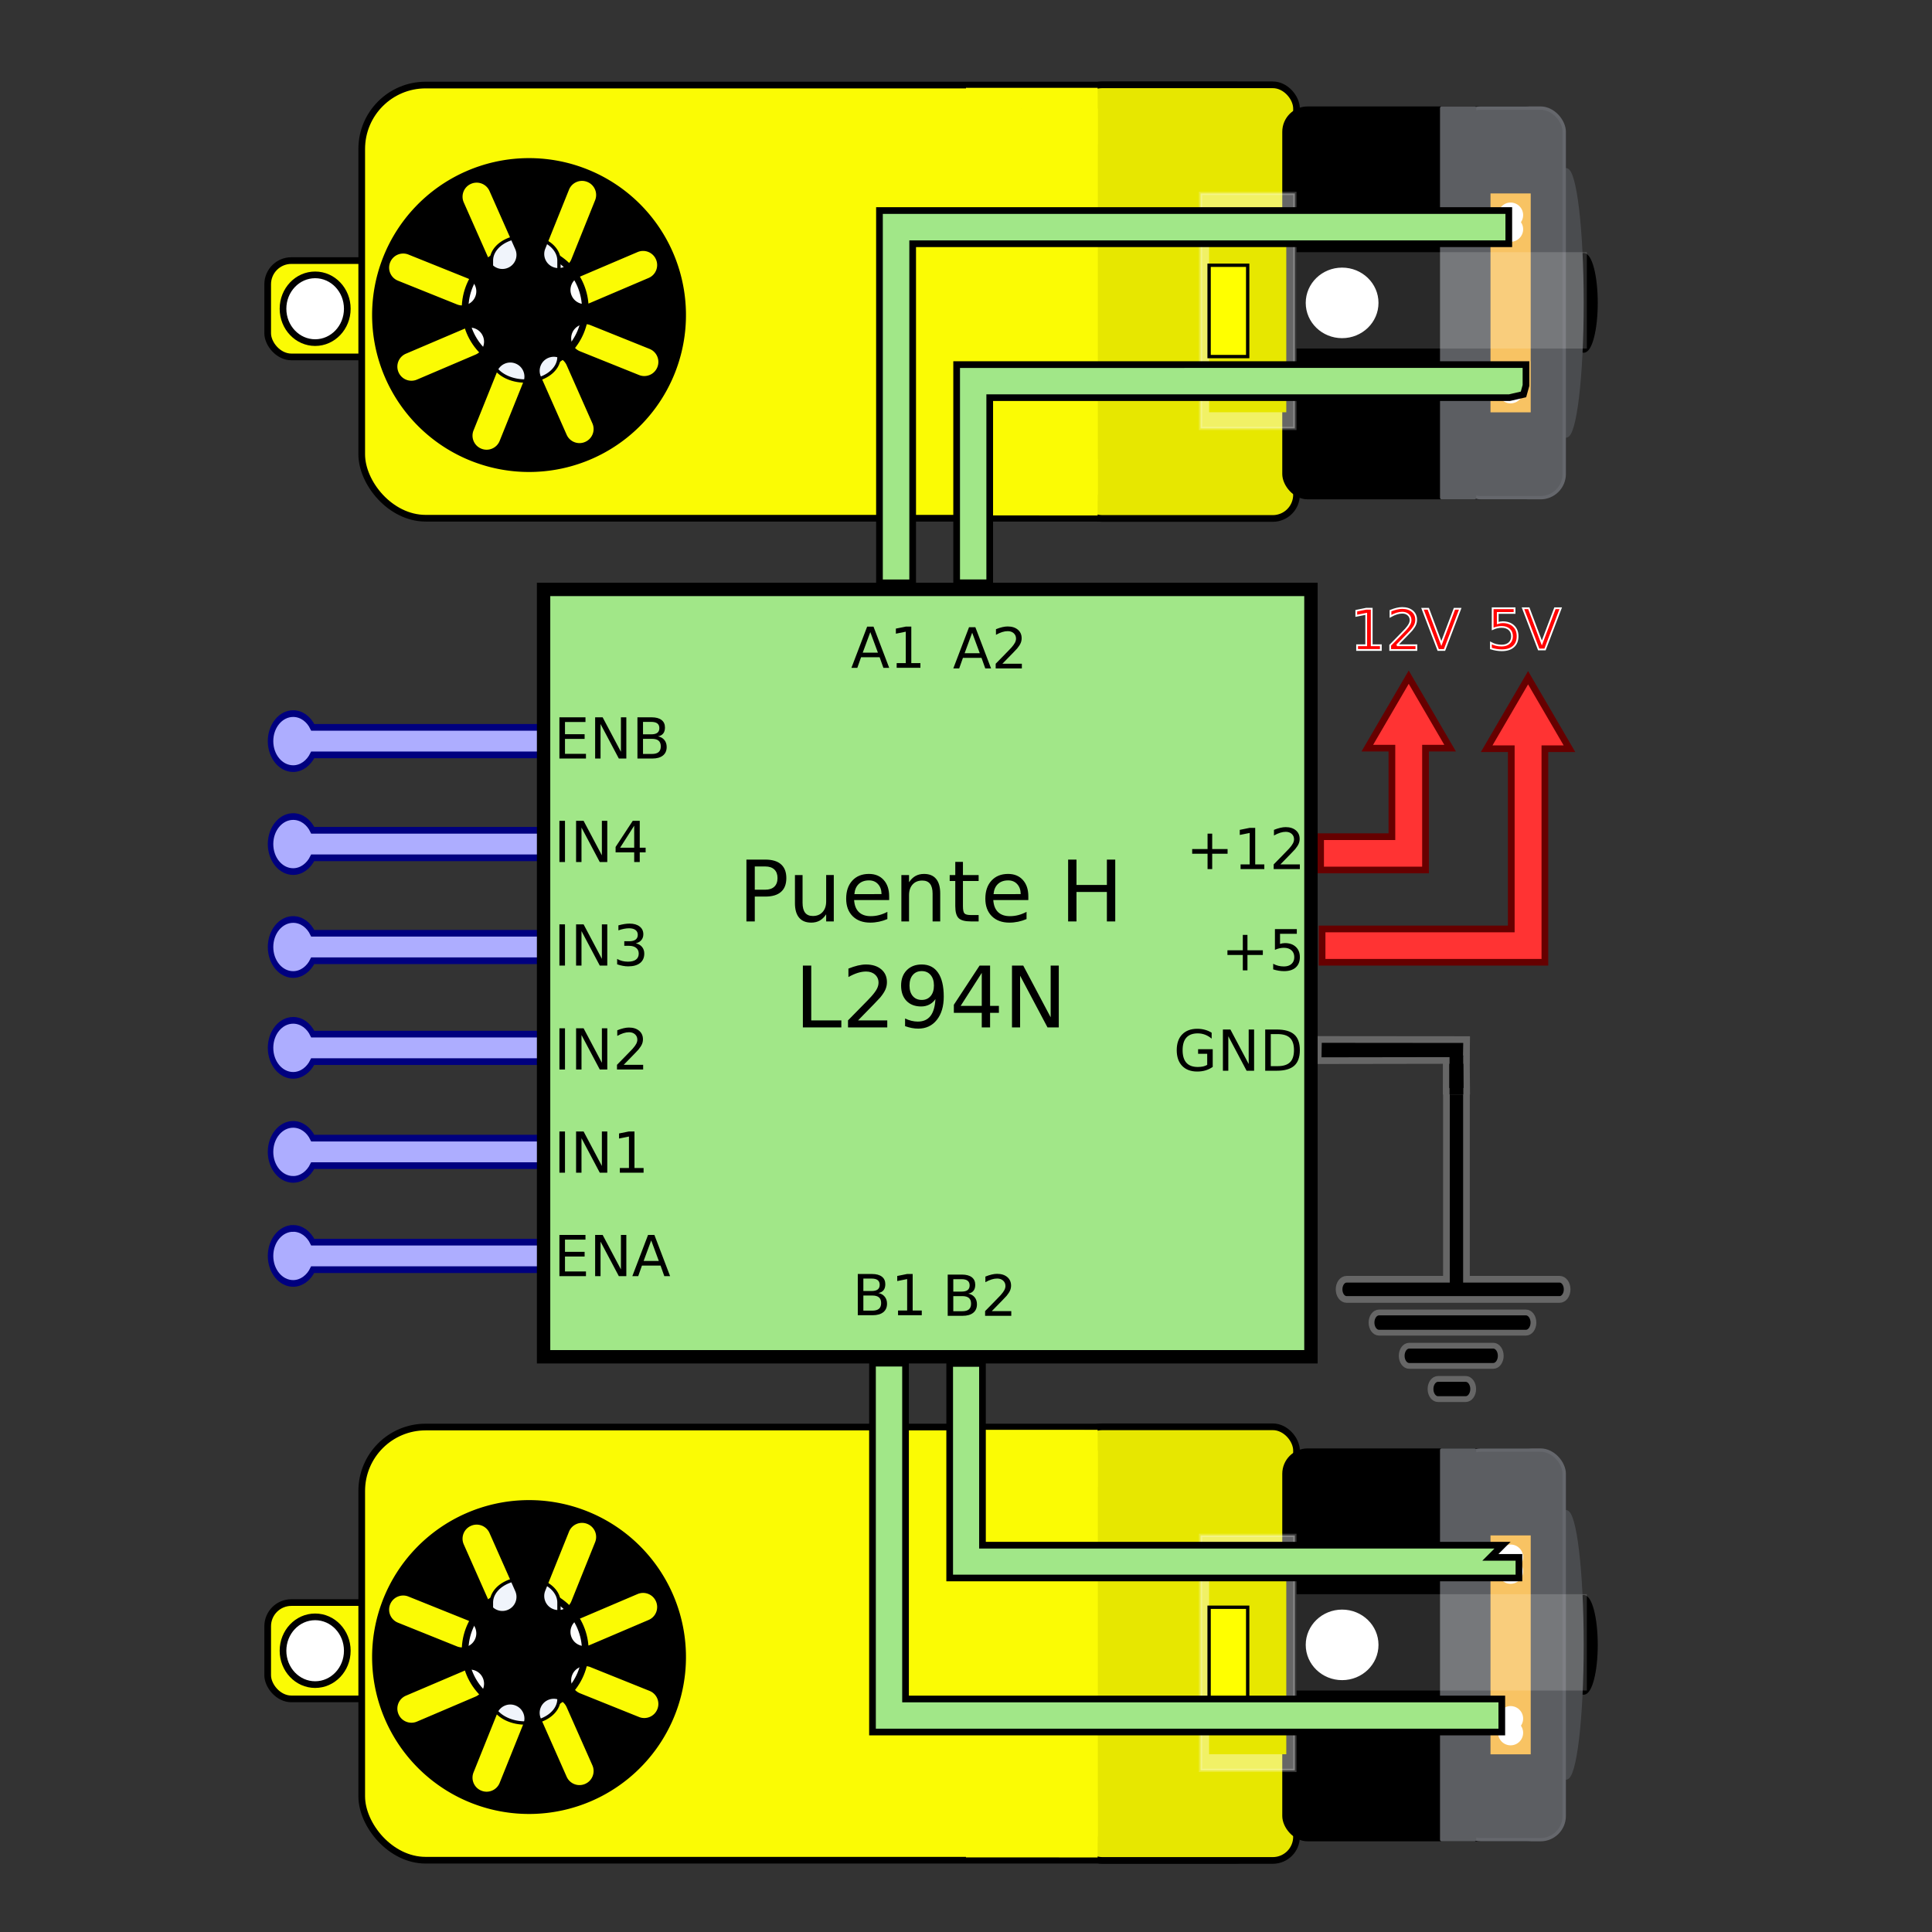 <?xml version="1.0" encoding="UTF-8" standalone="no"?>
<!-- Created with Inkscape (http://www.inkscape.org/) -->

<svg
   width="166.93mm"
   height="166.93mm"
   viewBox="0 0 166.93 166.93"
   version="1.1"
   id="svg1"
   inkscape:version="1.2.2 (732a01da63, 2022-12-09)"
   sodipodi:docname="rect3.svg"
   inkscape:export-filename="../Desktop/MotorDCY.png"
   inkscape:export-xdpi="30.43186"
   inkscape:export-ydpi="30.43186"
   xml:space="preserve"
   xmlns:inkscape="http://www.inkscape.org/namespaces/inkscape"
   xmlns:sodipodi="http://sodipodi.sourceforge.net/DTD/sodipodi-0.dtd"
   xmlns="http://www.w3.org/2000/svg"
   xmlns:svg="http://www.w3.org/2000/svg"><rect x="0" y="0" width="166.93" height="166.93" fill="#333333" stroke="none"/><sodipodi:namedview
     id="namedview1"
     pagecolor="#505050"
     bordercolor="#ffffff"
     borderopacity="1"
     inkscape:showpageshadow="0"
     inkscape:pageopacity="0"
     inkscape:pagecheckerboard="1"
     inkscape:deskcolor="#505050"
     inkscape:document-units="mm"
     showguides="false"
     inkscape:zoom="0.57103675"
     inkscape:cx="274.06292"
     inkscape:cy="373.00577"
     inkscape:window-width="1920"
     inkscape:window-height="1017"
     inkscape:window-x="-8"
     inkscape:window-y="-8"
     inkscape:window-maximized="1"
     inkscape:current-layer="layer2"
     inkscape:export-bgcolor="#ffffff00"
     showgrid="false"><sodipodi:guide
       position="80.446,188.472"
       orientation="1,0"
       id="guide11"
       inkscape:locked="false" /><sodipodi:guide
       position="79.034,212.961"
       orientation="0,-1"
       id="guide42"
       inkscape:locked="false" /><sodipodi:guide
       position="134.208,242.859"
       orientation="1,0"
       id="guide30"
       inkscape:locked="false" /><sodipodi:guide
       position="183.114,219.332"
       orientation="1,0"
       id="guide31"
       inkscape:locked="false" /></sodipodi:namedview><defs
     id="defs1" /><g
     inkscape:groupmode="layer"
     id="layer2"
     inkscape:label="Capa 0"
     transform="translate(-24.723,-67.41)"><rect
       style="display:none;fill:#ffffff;fill-opacity:1;stroke:#f9f9ff;stroke-width:15.175;stroke-linejoin:round;stroke-dasharray:none;stroke-opacity:1"
       id="rect3"
       width="151.755"
       height="151.755"
       x="32.311"
       y="74.997"
       ry="0"
       inkscape:export-filename="./rect3.png"
       inkscape:export-xdpi="30.43186"
       inkscape:export-ydpi="30.43186" /></g><g
     inkscape:groupmode="layer"
     id="layer3"
     inkscape:label="texto"
     transform="translate(-24.723,-67.41)"><g
       id="g1"><g
         id="g3"
         transform="matrix(0.577,0,0,0.577,46.904,63.751)"><g
           id="g19917"
           transform="matrix(-1.007,0,0,0.998,421.969,-10.738)"
           style="fill:#ff3333;fill-opacity:0.999;stroke:#660000;stroke-opacity:1"><g
             id="g16"
             style="fill:#ff3333;fill-opacity:0.999;stroke:#660000;stroke-opacity:1"
             transform="translate(217.091,7.01)"><g
               id="path45"
               style="fill:#ff3333;fill-opacity:0.999;stroke:#660000;stroke-opacity:1"><g
                 id="g13"
                 style="fill:#ff3333;fill-opacity:0.999;stroke:#660000;stroke-opacity:1"><g
                   id="path13"
                   style="fill:#ff3333;fill-opacity:0.999;stroke:#660000;stroke-opacity:1"><path
                     id="path16"
                     style="color:#000000;fill:#ff3333;fill-opacity:0.999;stroke:#660000;stroke-opacity:1;-inkscape-stroke:none"
                     d="m 30.638,111.711 -0.578,0.998 -5.578,9.651 h 3.657 v 18.283 H 43.744 v -5 H 33.139 v -13.283 h 3.655 z" /></g></g></g></g><g
             id="g9"
             transform="translate(217.36,6.437)"
             style="fill:#ff3333;fill-opacity:0.999;stroke:#660000;stroke-opacity:1"><g
               id="g8"
               style="fill:#ff3333;fill-opacity:0.999;stroke:#660000;stroke-opacity:1"><g
                 id="g7"
                 style="fill:#ff3333;fill-opacity:0.999;stroke:#660000;stroke-opacity:1"><g
                   id="path45-6"
                   style="fill:#ff3333;fill-opacity:0.999;stroke:#660000;stroke-opacity:1"><g
                     id="g4"
                     style="fill:#ff3333;fill-opacity:0.999;stroke:#660000;stroke-opacity:1"><g
                       id="path4"
                       style="fill:#ff3333;fill-opacity:0.999;stroke:#660000;stroke-opacity:1"><g
                         id="g10"
                         style="fill:#ff3333;fill-opacity:0.999;stroke:#660000;stroke-opacity:1"><g
                           id="g11"
                           style="fill:#ff3333;fill-opacity:0.999;stroke:#660000;stroke-opacity:1"><path
                             id="path7"
                             style="color:#000000;fill:#ff3333;fill-opacity:0.999;stroke:#660000;stroke-opacity:1;-inkscape-stroke:none"
                             d="m 12.619,112.367 -0.576,0.998 -5.578,9.651 h 3.655 v 32.045 h 33.134 v -5 H 15.119 v -27.045 h 3.657 z" /></g></g></g></g></g></g></g></g></g><g
           id="g6"
           transform="matrix(0.766,0,0,0.766,99.224,78.915)"
           style="fill:#000000;fill-opacity:1;stroke:#666666;stroke-width:1.306;stroke-dasharray:none;stroke-opacity:1"><g
             id="path1-6"
             style="fill:#000000;fill-opacity:1;stroke:#666666;stroke-width:1.306;stroke-dasharray:none;stroke-opacity:1"><path
               style="color:#000000;fill:#000000;fill-opacity:1;stroke:#666666;stroke-width:1.306;stroke-linecap:square;stroke-dasharray:none;stroke-opacity:1"
               d="M 105,119.856 V 156.658"
               id="path10" /><path
               id="path11"
               style="color:#000000;fill:#000000;fill-opacity:1;stroke:#666666;stroke-width:1.306;stroke-linecap:square;stroke-dasharray:none;stroke-opacity:1"
               d="m 103.041,117.896 v 1.959 35.482 H 83.518 c -0.808,5e-4 -1.463,0.884 -1.463,1.974 8.1e-5,1.09 0.655,1.973 1.463,1.974 h 41.657 c 0.808,1e-5 1.463,-0.884 1.463,-1.974 -8e-5,-1.09 -0.655,-1.974 -1.463,-1.974 h -18.216 v -35.482 -1.959 z"
               sodipodi:nodetypes="ccccccccccccc" /></g><g
             id="path2-9"
             style="fill:#000000;fill-opacity:1;stroke:#666666;stroke-width:1.306;stroke-dasharray:none;stroke-opacity:1" /><g
             id="path3"
             style="fill:#000000;fill-opacity:1;stroke:#666666;stroke-width:1.306;stroke-dasharray:none;stroke-opacity:1"
             transform="translate(6.541,0.725)"><path
               style="color:#000000;fill:#000000;fill-opacity:1;stroke:#666666;stroke-width:1.133;stroke-linecap:round;stroke-dasharray:none;stroke-opacity:1"
               d="m 83.319,161.106 c -0.808,1.6e-4 -1.463,0.884 -1.463,1.974 -6.89e-4,1.091 0.655,1.975 1.463,1.976 H 112.046 c 0.809,-1.6e-4 1.464,-0.885 1.463,-1.976 -1.2e-4,-1.09 -0.655,-1.973 -1.463,-1.974 H 94.836 Z"
               id="path15"
               sodipodi:nodetypes="cccccccc" /></g><g
             id="path4-0"
             style="fill:#000000;fill-opacity:1;stroke:#666666;stroke-width:1.306;stroke-dasharray:none;stroke-opacity:1"><path
               style="color:#000000;fill:#000000;fill-opacity:1;stroke:#666666;stroke-width:1.133;stroke-linecap:round;stroke-dasharray:none;stroke-opacity:1"
               d="m 95.759,168.326 c -0.808,1.6e-4 -1.463,0.884 -1.463,1.974 1.18e-4,1.09 0.655,1.973 1.463,1.974 h 16.438 c 0.808,-1.5e-4 1.463,-0.884 1.463,-1.974 -1.2e-4,-1.09 -0.655,-1.973 -1.463,-1.974 z"
               id="path18"
               sodipodi:nodetypes="ccccccc" /></g><g
             id="path5"
             style="fill:#000000;fill-opacity:1;stroke:#666666;stroke-width:1.306;stroke-dasharray:none;stroke-opacity:1"><path
               style="color:#000000;fill:#000000;fill-opacity:1;stroke:#666666;stroke-width:1.133;stroke-linecap:round;stroke-dasharray:none;stroke-opacity:1"
               d="m 101.393,174.82 c -0.808,1.6e-4 -1.463,0.884 -1.463,1.974 1.18e-4,1.09 0.655,1.973 1.463,1.974 h 5.414 c 0.809,9.2e-4 1.464,-0.883 1.465,-1.974 -1.2e-4,-1.091 -0.656,-1.974 -1.465,-1.974 z"
               id="path20"
               sodipodi:nodetypes="ccccccc" /></g><path
             style="fill:#000000;fill-opacity:1;stroke:#666666;stroke-width:1.258;stroke-linecap:square;stroke-linejoin:miter;stroke-dasharray:none;stroke-opacity:1"
             d="m 107.018,118.574 h -4.043 v -3.975 -3.975 h 3.975 z"
             id="path18922"
             sodipodi:nodetypes="cccccc" /><path
             style="fill:#000000;fill-opacity:1;stroke:#666666;stroke-width:1.306;stroke-linecap:square;stroke-linejoin:miter;stroke-dasharray:none;stroke-opacity:1"
             d="m 77.957,112.603 0.071,-4.142 28.961,0.026 -0.069,4.072 z"
             id="path18922-1" /><path
             style="fill:#000000;fill-opacity:1;stroke:#000000;stroke-width:0.799;stroke-linecap:square;stroke-linejoin:miter;stroke-dasharray:none;stroke-opacity:1"
             d="m 105.949,118.804 h -1.9 v -3.411 -3.411 h 1.868 z"
             id="path18922-5"
             sodipodi:nodetypes="cccccc" /></g><g
           id="g8120"
           transform="matrix(0.823,0,0,1.001,10.295,0.139)"
           style="fill:#adadff;fill-opacity:1;stroke:#00007f;stroke-opacity:1"><g
             id="path43-4"
             style="fill:#adadff;fill-opacity:1;stroke:#00007f;stroke-width:1;stroke-dasharray:none;stroke-opacity:1"
             transform="rotate(180,99.705,154.013)"><path
               id="path30"
               style="color:#000000;fill:#adadff;fill-opacity:1;stroke:#00007f;stroke-width:1;stroke-dasharray:none;stroke-opacity:1"
               d="m 205.287,140.962 c -1.489,0 -2.829,0.828 -3.552,2.057 h -42.768 v 4.115 h 42.757 c 0.712,1.23 2.041,2.058 3.563,2.058 2.272,0 4.115,-1.843 4.115,-4.115 0,-2.272 -1.843,-4.115 -4.115,-4.115 z" /><g
               id="g27"
               style="fill:#adadff;fill-opacity:1;stroke:#00007f;stroke-width:1;stroke-dasharray:none;stroke-opacity:1" /></g><g
             id="path43-8"
             style="fill:#adadff;fill-opacity:1;stroke:#00007f;stroke-width:1;stroke-dasharray:none;stroke-opacity:1"
             transform="rotate(180,98.922,154.013)"><g
               id="g32"
               style="fill:#adadff;fill-opacity:1;stroke:#00007f;stroke-width:1;stroke-dasharray:none;stroke-opacity:1"><path
                 id="path33"
                 style="color:#000000;fill:#adadff;fill-opacity:1;stroke:#00007f;stroke-width:1;stroke-dasharray:none;stroke-opacity:1"
                 d="m 203.722,125.399 c -1.489,0 -2.829,0.828 -3.552,2.058 h -42.769 v 4.116 h 42.759 c 0.712,1.229 2.041,2.057 3.563,2.057 2.272,0 4.115,-1.843 4.115,-4.115 0,-2.272 -1.843,-4.115 -4.115,-4.115 z" /></g></g><g
             id="path43-9"
             style="fill:#adadff;fill-opacity:1;stroke:#00007f;stroke-width:1;stroke-dasharray:none;stroke-opacity:1"
             transform="rotate(180,99.705,154.252)"><path
               id="path26"
               style="color:#000000;fill:#adadff;fill-opacity:1;stroke:#00007f;stroke-width:1;stroke-dasharray:none;stroke-opacity:1"
               d="m 205.287,156.525 c -1.489,0 -2.83,0.829 -3.553,2.059 h -42.767 v 4.113 h 42.756 c 0.712,1.23 2.041,2.059 3.564,2.059 2.272,0 4.115,-1.843 4.115,-4.115 0,-2.272 -1.843,-4.116 -4.115,-4.116 z" /><g
               id="g23"
               style="fill:#adadff;fill-opacity:1;stroke:#00007f;stroke-width:1;stroke-dasharray:none;stroke-opacity:1" /></g><g
             id="path43-2"
             style="fill:#adadff;fill-opacity:1;stroke:#00007f;stroke-width:1;stroke-dasharray:none;stroke-opacity:1"
             transform="rotate(180,99.705,154.334)"><g
               id="g21"
               style="fill:#adadff;fill-opacity:1;stroke:#00007f;stroke-width:1;stroke-dasharray:none;stroke-opacity:1"><path
                 id="path22"
                 style="color:#000000;fill:#adadff;fill-opacity:1;stroke:#00007f;stroke-width:1;stroke-dasharray:none;stroke-opacity:1"
                 d="m 205.287,172.089 c -1.489,0 -2.829,0.828 -3.552,2.058 h -42.767 v 4.115 h 42.757 c 0.712,1.229 2.041,2.058 3.563,2.058 2.272,0 4.115,-1.844 4.115,-4.116 0,-2.272 -1.843,-4.115 -4.115,-4.115 z" /></g></g><g
             id="path43-2-7"
             style="fill:#adadff;fill-opacity:1;stroke:#00007f;stroke-width:1;stroke-dasharray:none;stroke-opacity:1"
             transform="rotate(180,99.705,146.634)"><g
               id="g21-5"
               style="fill:#adadff;fill-opacity:1;stroke:#00007f;stroke-width:1;stroke-dasharray:none;stroke-opacity:1"><path
                 id="path22-9"
                 style="color:#000000;fill:#adadff;fill-opacity:1;stroke:#00007f;stroke-width:1;stroke-dasharray:none;stroke-opacity:1"
                 d="m 205.287,172.089 c -1.489,0 -2.829,0.828 -3.552,2.058 h -42.767 v 4.115 h 42.757 c 0.712,1.229 2.041,2.058 3.563,2.058 2.272,0 4.115,-1.844 4.115,-4.116 0,-2.272 -1.843,-4.115 -4.115,-4.115 z" /></g></g><g
             id="path43"
             transform="rotate(180,98.922,154.013)"
             style="fill:#adadff;fill-opacity:1;stroke:#00007f;stroke-width:1;stroke-dasharray:none;stroke-opacity:1"><path
               id="path36"
               style="color:#000000;fill:#adadff;fill-opacity:1;stroke:#00007f;stroke-width:1;stroke-dasharray:none;stroke-opacity:1"
               d="m 203.722,118.066 c 2.272,0 4.115,-1.844 4.115,-4.115 0,-2.272 -1.844,-4.115 -4.115,-4.115 -1.488,0 -2.828,0.828 -3.551,2.057 h -42.77 v 4.115 h 42.758 c 0.712,1.23 2.041,2.059 3.563,2.059 z" /><g
               id="g35"
               style="fill:#adadff;fill-opacity:1;stroke:#00007f;stroke-width:1;stroke-dasharray:none;stroke-opacity:1" /></g></g><g
           id="g2"
           style="display:inline;fill:#ff0000"
           transform="translate(-4.683,-110.829)"><rect
             style="display:inline;fill:#fbfb04;fill-opacity:1;stroke:#000000;stroke-width:1;stroke-dasharray:none;stroke-opacity:1"
             id="rect2166"
             width="20.372"
             height="14.427"
             x="6.325"
             y="156.19"
             ry="3.549" /><rect
             style="display:inline;fill:#fbfb04;fill-opacity:1;stroke:#000000;stroke-width:1;stroke-dasharray:none;stroke-opacity:1"
             id="rect1402"
             width="140.196"
             height="64.866"
             x="20.408"
             y="129.906"
             ry="9.57" /><rect
             style="display:inline;fill:#e7e700;fill-opacity:1;stroke:#000000;stroke-width:1;stroke-dasharray:none;stroke-opacity:1"
             id="rect2043"
             width="32.645"
             height="64.935"
             x="127.742"
             y="129.871"
             ry="3.549" /><rect
             style="display:inline;fill:#000000;fill-opacity:1;stroke:#000000;stroke-width:0.5;stroke-opacity:1"
             id="rect2286"
             width="39.839"
             height="58.336"
             x="158.504"
             y="133.358"
             ry="3.549" /><ellipse
             style="display:inline;fill:#000000;fill-opacity:1;stroke:#000000;stroke-width:0.5;stroke-opacity:1"
             id="path2292"
             cx="203.392"
             cy="162.526"
             rx="1.853"
             ry="7.214" /><ellipse
             style="display:inline;fill:#4a4c4f;fill-opacity:1;stroke:#4a4c4f;stroke-width:0.591;stroke-opacity:1"
             id="path2288"
             cx="200.726"
             cy="162.526"
             rx="2.37"
             ry="19.902" /><rect
             style="display:inline;fill:#5c5e62;fill-opacity:1;stroke:#65676c;stroke-width:0.5;stroke-opacity:1"
             id="rect2290"
             width="16.058"
             height="58.336"
             x="184.418"
             y="133.358"
             ry="3.549" /><circle
             style="display:inline;fill:#ffffff;fill-opacity:1;stroke:#000000;stroke-width:1;stroke-dasharray:none;stroke-opacity:1"
             id="path2418"
             cx="44.887"
             cy="163.403"
             r="9" /><g
             id="g2449"
             style="display:inline;fill:#f0f4fb;fill-opacity:1;stroke:#000000;stroke-opacity:1"
             transform="translate(-9.492,1.253)"><path
               id="path2422-9"
               style="display:inline;fill:#f0f4fb;fill-opacity:1;stroke:#000000;stroke-width:0.5;stroke-opacity:1"
               d="m 54.379,151.33 a 5.056,3.607 0 0 0 -5.057,3.607 v 14.428 a 5.056,3.607 0 0 0 5.057,3.607 5.056,3.607 0 0 0 5.057,-3.607 v -14.428 a 5.056,3.607 0 0 0 -5.057,-3.607 z" /></g><rect
             style="display:inline;fill:#5c5e62;fill-opacity:1;stroke:#5c5e62;stroke-width:0.499;stroke-opacity:1"
             id="rect5331"
             width="4.928"
             height="58.337"
             x="182.125"
             y="133.358"
             ry="0.001" /><rect
             style="display:inline;fill:#fbfb04;fill-opacity:1;stroke:#000000;stroke-width:0.898;stroke-dasharray:none;stroke-opacity:0"
             id="rect5766"
             width="8.525"
             height="19.718"
             x="130.277"
             y="-130.665"
             ry="1.066284e-14"
             transform="matrix(-4.1421579e-4,1,-1,-3.915701e-4,0,0)" /><rect
             style="display:inline;fill:#fbfb04;fill-opacity:1;stroke:#000000;stroke-width:0.898;stroke-dasharray:none;stroke-opacity:0"
             id="rect5766-0"
             width="8.525"
             height="19.718"
             x="185.781"
             y="-130.688"
             ry="1.0662839e-14"
             transform="matrix(-4.1421579e-4,1,-1,-3.915701e-4,0,0)" /><rect
             style="display:inline;fill:#fbfb04;fill-opacity:1;stroke:#fbfb04;stroke-width:1.963;stroke-dasharray:none;stroke-opacity:1"
             id="rect5992"
             width="9.475"
             height="55.842"
             x="120.174"
             y="134.418"
             ry="1.0673748e-14" /><path
             id="path6132"
             style="display:inline;fill:#000000;fill-opacity:1;stroke:#000000;stroke-width:1;stroke-dasharray:none;stroke-opacity:1"
             d="m 36.148,143.318 a 23,23 0 0 0 -11.716,30.343 23,23 0 0 0 30.343,11.717 23,23 0 0 0 11.716,-30.344 23,23 0 0 0 -30.343,-11.716 z m 0.412,0.929 c 1.321,-0.585 2.855,0.007 3.44,1.328 l 3.856,8.707 c 0.585,1.321 -0.007,2.855 -1.328,3.44 -1.321,0.585 -2.855,-0.007 -3.44,-1.328 l -3.856,-8.707 c -0.585,-1.321 0.007,-2.855 1.328,-3.44 z m -10.964,10.599 c 0.613,-0.262 1.327,-0.288 1.997,-0.019 l 8.836,3.552 c 1.34,0.539 1.985,2.052 1.446,3.392 -0.539,1.34 -2.051,1.986 -3.392,1.447 l -8.836,-3.553 c -1.34,-0.539 -1.986,-2.051 -1.447,-3.392 0.269,-0.67 0.782,-1.166 1.395,-1.428 z m 26.78,-10.88 c 0.613,-0.262 1.326,-0.288 1.997,-0.018 1.34,0.539 1.986,2.051 1.447,3.392 l -3.553,8.836 c -0.539,1.34 -2.051,1.986 -3.392,1.447 -1.34,-0.539 -1.986,-2.051 -1.447,-3.392 l 3.552,-8.836 c 0.269,-0.67 0.783,-1.167 1.396,-1.428 z m -25.545,25.709 8.76,-3.736 c 1.329,-0.567 2.855,0.047 3.422,1.376 0.567,1.329 -0.047,2.855 -1.376,3.422 l -8.76,3.736 c -1.329,0.567 -2.855,-0.047 -3.422,-1.376 -0.567,-1.329 0.047,-2.855 1.376,-3.422 z m 25.924,-11.481 8.76,-3.736 c 1.329,-0.567 2.855,0.047 3.421,1.376 0.567,1.329 -0.047,2.855 -1.376,3.422 l -8.76,3.736 c -1.329,0.567 -2.855,-0.047 -3.422,-1.376 -0.567,-1.329 0.047,-2.855 1.376,-3.421 z m 0.105,7.225 c 0.613,-0.262 1.326,-0.288 1.996,-0.019 l 8.836,3.553 c 1.34,0.539 1.985,2.052 1.446,3.392 -0.539,1.34 -2.051,1.986 -3.392,1.447 l -8.836,-3.552 c -1.34,-0.539 -1.986,-2.052 -1.447,-3.392 0.269,-0.67 0.782,-1.166 1.395,-1.428 z m -11.223,5.748 c 0.613,-0.262 1.326,-0.288 1.996,-0.019 1.34,0.539 1.986,2.052 1.447,3.392 l -3.553,8.836 c -0.539,1.34 -2.051,1.986 -3.392,1.447 -1.34,-0.539 -1.986,-2.052 -1.447,-3.392 l 3.552,-8.836 c 0.269,-0.67 0.783,-1.167 1.396,-1.428 z m 6.471,-0.844 c 1.321,-0.585 2.855,0.007 3.44,1.328 l 3.856,8.707 c 0.585,1.321 -0.007,2.855 -1.328,3.44 -1.321,0.585 -2.855,-0.007 -3.44,-1.328 l -3.856,-8.707 c -0.585,-1.321 0.007,-2.855 1.328,-3.44 z"
             inkscape:transform-center-x="-4.0145414"
             inkscape:transform-center-y="2.0072706" /><ellipse
             style="fill:#ffffff;fill-opacity:1;stroke:#000000;stroke-width:1;stroke-dasharray:none;stroke-opacity:0.993"
             id="path2276"
             cx="13.434"
             cy="163.403"
             rx="4.813"
             ry="5.072" /><rect
             style="display:inline;fill:#f8c363;fill-opacity:1;stroke:#f8c363;stroke-width:0.5;stroke-opacity:1"
             id="rect2296"
             width="5.52"
             height="32.28"
             x="189.687"
             y="146.386"
             ry="2.8421709e-14" /><g
             id="g2376"><path
               id="path2350-5"
               style="fill:#ffffff;stroke:#f8c363;stroke-width:0.25;stroke-opacity:1"
               d="m 192.447,147.378 a 2,2 0 0 0 -2,2 2,2 0 0 0 0.307,1.063 2,2 0 0 0 -0.307,1.062 2,2 0 0 0 2,2 2,2 0 0 0 2,-2 2,2 0 0 0 -0.306,-1.061 2,2 0 0 0 0.306,-1.064 2,2 0 0 0 -2,-2 z" /></g><g
             id="g2376-6"
             style="fill:#ff0000;stroke:#f8c363;stroke-opacity:1"
             transform="translate(2.8610229e-6,24.192)"><path
               id="path2350-5-8"
               style="fill:#ffffff;stroke:#f8c363;stroke-width:0.25;stroke-opacity:1"
               d="m 192.447,147.378 a 2,2 0 0 0 -2,2 2,2 0 0 0 0.307,1.062 2,2 0 0 0 -0.307,1.062 2,2 0 0 0 2,2 2,2 0 0 0 2,-2 2,2 0 0 0 -0.307,-1.061 2,2 0 0 0 0.307,-1.064 2,2 0 0 0 -2,-2 z" /></g><rect
             style="fill:#ffffff;fill-opacity:0.163;stroke:#ffffff;stroke-width:0.5;stroke-opacity:0"
             id="rect2412"
             width="43.476"
             height="14.427"
             x="160.387"
             y="154.936"
             ry="2.8421709e-14" /><rect
             style="fill:#ffffff;fill-opacity:0.401;stroke:#ffffff;stroke-width:0.5;stroke-opacity:0.215"
             id="rect2414"
             width="14.121"
             height="35.186"
             x="146.016"
             y="146.136"
             ry="2.8421709e-14" /><ellipse
             style="fill:#ffffff;fill-opacity:1;stroke:#ffffff;stroke-width:0.5;stroke-opacity:1"
             id="path2416"
             cx="167.215"
             cy="162.526"
             rx="5.198"
             ry="5.032" /><rect
             style="fill:#e7e700;fill-opacity:1;stroke:#e7e700;stroke-width:0.655;stroke-opacity:1"
             id="rect2631"
             width="10.902"
             height="29.693"
             x="147.626"
             y="148.883"
             ry="3.4884351e-14" /><rect
             style="fill:#ffff00;fill-opacity:1;stroke:#000000;stroke-width:0.5;stroke-opacity:1"
             id="rect2685"
             width="5.778"
             height="13.674"
             x="147.298"
             y="156.892"
             ry="3.4884351e-14" /></g><g
           id="g2-4"
           style="display:inline;fill:#ff0000"
           transform="translate(-4.683,90.126)"><rect
             style="display:inline;fill:#fbfb04;fill-opacity:1;stroke:#000000;stroke-width:1;stroke-dasharray:none;stroke-opacity:1"
             id="rect2166-1"
             width="20.372"
             height="14.427"
             x="6.325"
             y="156.19"
             ry="3.549" /><rect
             style="display:inline;fill:#fbfb04;fill-opacity:1;stroke:#000000;stroke-width:1;stroke-dasharray:none;stroke-opacity:1"
             id="rect1402-7"
             width="140.196"
             height="64.866"
             x="20.408"
             y="129.906"
             ry="9.57" /><rect
             style="display:inline;fill:#e7e700;fill-opacity:1;stroke:#000000;stroke-width:1;stroke-dasharray:none;stroke-opacity:1"
             id="rect2043-0"
             width="32.645"
             height="64.935"
             x="127.742"
             y="129.871"
             ry="3.549" /><rect
             style="display:inline;fill:#000000;fill-opacity:1;stroke:#000000;stroke-width:0.5;stroke-opacity:1"
             id="rect2286-1"
             width="39.839"
             height="58.336"
             x="158.504"
             y="133.358"
             ry="3.549" /><ellipse
             style="display:inline;fill:#000000;fill-opacity:1;stroke:#000000;stroke-width:0.5;stroke-opacity:1"
             id="path2292-6"
             cx="203.392"
             cy="162.526"
             rx="1.853"
             ry="7.214" /><ellipse
             style="display:inline;fill:#4a4c4f;fill-opacity:1;stroke:#4a4c4f;stroke-width:0.591;stroke-opacity:1"
             id="path2288-3"
             cx="200.726"
             cy="162.526"
             rx="2.37"
             ry="19.902" /><rect
             style="display:inline;fill:#5c5e62;fill-opacity:1;stroke:#65676c;stroke-width:0.5;stroke-opacity:1"
             id="rect2290-2"
             width="16.058"
             height="58.336"
             x="184.418"
             y="133.358"
             ry="3.549" /><circle
             style="display:inline;fill:#ffffff;fill-opacity:1;stroke:#000000;stroke-width:1;stroke-dasharray:none;stroke-opacity:1"
             id="path2418-0"
             cx="44.887"
             cy="163.403"
             r="9" /><g
             id="g2449-1"
             style="display:inline;fill:#f0f4fb;fill-opacity:1;stroke:#000000;stroke-opacity:1"
             transform="translate(-9.492,1.253)"><path
               id="path2422-9-3"
               style="display:inline;fill:#f0f4fb;fill-opacity:1;stroke:#000000;stroke-width:0.5;stroke-opacity:1"
               d="m 54.379,151.33 a 5.056,3.607 0 0 0 -5.057,3.607 v 14.428 a 5.056,3.607 0 0 0 5.057,3.607 5.056,3.607 0 0 0 5.057,-3.607 v -14.428 a 5.056,3.607 0 0 0 -5.057,-3.607 z" /></g><rect
             style="display:inline;fill:#5c5e62;fill-opacity:1;stroke:#5c5e62;stroke-width:0.499;stroke-opacity:1"
             id="rect5331-9"
             width="4.928"
             height="58.337"
             x="182.125"
             y="133.358"
             ry="0.001" /><rect
             style="display:inline;fill:#fbfb04;fill-opacity:1;stroke:#000000;stroke-width:0.898;stroke-dasharray:none;stroke-opacity:0"
             id="rect5766-9"
             width="8.525"
             height="19.718"
             x="130.277"
             y="-130.665"
             ry="1.066284e-14"
             transform="matrix(-4.1421579e-4,1,-1,-3.915701e-4,0,0)" /><rect
             style="display:inline;fill:#fbfb04;fill-opacity:1;stroke:#000000;stroke-width:0.898;stroke-dasharray:none;stroke-opacity:0"
             id="rect5766-0-6"
             width="8.525"
             height="19.718"
             x="185.781"
             y="-130.688"
             ry="1.0662839e-14"
             transform="matrix(-4.1421579e-4,1,-1,-3.915701e-4,0,0)" /><rect
             style="display:inline;fill:#fbfb04;fill-opacity:1;stroke:#fbfb04;stroke-width:1.963;stroke-dasharray:none;stroke-opacity:1"
             id="rect5992-5"
             width="9.475"
             height="55.842"
             x="120.174"
             y="134.418"
             ry="1.0673748e-14" /><path
             id="path6132-0"
             style="display:inline;fill:#000000;fill-opacity:1;stroke:#000000;stroke-width:1;stroke-dasharray:none;stroke-opacity:1"
             d="m 36.148,143.318 a 23,23 0 0 0 -11.716,30.343 23,23 0 0 0 30.343,11.717 23,23 0 0 0 11.716,-30.344 23,23 0 0 0 -30.343,-11.716 z m 0.412,0.929 c 1.321,-0.585 2.855,0.007 3.44,1.328 l 3.856,8.707 c 0.585,1.321 -0.007,2.855 -1.328,3.44 -1.321,0.585 -2.855,-0.007 -3.44,-1.328 l -3.856,-8.707 c -0.585,-1.321 0.007,-2.855 1.328,-3.44 z m -10.964,10.599 c 0.613,-0.262 1.327,-0.288 1.997,-0.019 l 8.836,3.552 c 1.34,0.539 1.985,2.052 1.446,3.392 -0.539,1.34 -2.051,1.986 -3.392,1.447 l -8.836,-3.553 c -1.34,-0.539 -1.986,-2.051 -1.447,-3.392 0.269,-0.67 0.782,-1.166 1.395,-1.428 z m 26.78,-10.88 c 0.613,-0.262 1.326,-0.288 1.997,-0.018 1.34,0.539 1.986,2.051 1.447,3.392 l -3.553,8.836 c -0.539,1.34 -2.051,1.986 -3.392,1.447 -1.34,-0.539 -1.986,-2.051 -1.447,-3.392 l 3.552,-8.836 c 0.269,-0.67 0.783,-1.167 1.396,-1.428 z m -25.545,25.709 8.76,-3.736 c 1.329,-0.567 2.855,0.047 3.422,1.376 0.567,1.329 -0.047,2.855 -1.376,3.422 l -8.76,3.736 c -1.329,0.567 -2.855,-0.047 -3.422,-1.376 -0.567,-1.329 0.047,-2.855 1.376,-3.422 z m 25.924,-11.481 8.76,-3.736 c 1.329,-0.567 2.855,0.047 3.421,1.376 0.567,1.329 -0.047,2.855 -1.376,3.422 l -8.76,3.736 c -1.329,0.567 -2.855,-0.047 -3.422,-1.376 -0.567,-1.329 0.047,-2.855 1.376,-3.421 z m 0.105,7.225 c 0.613,-0.262 1.326,-0.288 1.996,-0.019 l 8.836,3.553 c 1.34,0.539 1.985,2.052 1.446,3.392 -0.539,1.34 -2.051,1.986 -3.392,1.447 l -8.836,-3.552 c -1.34,-0.539 -1.986,-2.052 -1.447,-3.392 0.269,-0.67 0.782,-1.166 1.395,-1.428 z m -11.223,5.748 c 0.613,-0.262 1.326,-0.288 1.996,-0.019 1.34,0.539 1.986,2.052 1.447,3.392 l -3.553,8.836 c -0.539,1.34 -2.051,1.986 -3.392,1.447 -1.34,-0.539 -1.986,-2.052 -1.447,-3.392 l 3.552,-8.836 c 0.269,-0.67 0.783,-1.167 1.396,-1.428 z m 6.471,-0.844 c 1.321,-0.585 2.855,0.007 3.44,1.328 l 3.856,8.707 c 0.585,1.321 -0.007,2.855 -1.328,3.44 -1.321,0.585 -2.855,-0.007 -3.44,-1.328 l -3.856,-8.707 c -0.585,-1.321 0.007,-2.855 1.328,-3.44 z"
             inkscape:transform-center-x="-4.0145414"
             inkscape:transform-center-y="2.0072706" /><ellipse
             style="fill:#ffffff;fill-opacity:1;stroke:#000000;stroke-width:1;stroke-dasharray:none;stroke-opacity:0.993"
             id="path2276-0"
             cx="13.434"
             cy="163.403"
             rx="4.813"
             ry="5.072" /><rect
             style="display:inline;fill:#f8c363;fill-opacity:1;stroke:#f8c363;stroke-width:0.5;stroke-opacity:1"
             id="rect2296-5"
             width="5.52"
             height="32.28"
             x="189.687"
             y="146.386"
             ry="2.8421709e-14" /><g
             id="g2376-69"><path
               id="path2350-5-81"
               style="fill:#ffffff;stroke:#f8c363;stroke-width:0.25;stroke-opacity:1"
               d="m 192.447,147.378 a 2,2 0 0 0 -2,2 2,2 0 0 0 0.307,1.063 2,2 0 0 0 -0.307,1.062 2,2 0 0 0 2,2 2,2 0 0 0 2,-2 2,2 0 0 0 -0.306,-1.061 2,2 0 0 0 0.306,-1.064 2,2 0 0 0 -2,-2 z" /></g><g
             id="g2376-6-7"
             style="fill:#ff0000;stroke:#f8c363;stroke-opacity:1"
             transform="translate(2.8610229e-6,24.192)"><path
               id="path2350-5-8-3"
               style="fill:#ffffff;stroke:#f8c363;stroke-width:0.25;stroke-opacity:1"
               d="m 192.447,147.378 a 2,2 0 0 0 -2,2 2,2 0 0 0 0.307,1.062 2,2 0 0 0 -0.307,1.062 2,2 0 0 0 2,2 2,2 0 0 0 2,-2 2,2 0 0 0 -0.307,-1.061 2,2 0 0 0 0.307,-1.064 2,2 0 0 0 -2,-2 z" /></g><rect
             style="fill:#ffffff;fill-opacity:0.163;stroke:#ffffff;stroke-width:0.5;stroke-opacity:0"
             id="rect2412-3"
             width="43.476"
             height="14.427"
             x="160.387"
             y="154.936"
             ry="2.8421709e-14" /><rect
             style="fill:#ffffff;fill-opacity:0.401;stroke:#ffffff;stroke-width:0.5;stroke-opacity:0.215"
             id="rect2414-1"
             width="14.121"
             height="35.186"
             x="146.016"
             y="146.136"
             ry="2.8421709e-14" /><ellipse
             style="fill:#ffffff;fill-opacity:1;stroke:#ffffff;stroke-width:0.5;stroke-opacity:1"
             id="path2416-9"
             cx="167.215"
             cy="162.526"
             rx="5.198"
             ry="5.032" /><rect
             style="fill:#e7e700;fill-opacity:1;stroke:#e7e700;stroke-width:0.655;stroke-opacity:1"
             id="rect2631-7"
             width="10.902"
             height="29.693"
             x="147.626"
             y="148.883"
             ry="3.4884351e-14" /><rect
             style="fill:#ffff00;fill-opacity:1;stroke:#000000;stroke-width:0.5;stroke-opacity:1"
             id="rect2685-2"
             width="5.778"
             height="13.674"
             x="147.298"
             y="156.892"
             ry="3.4884351e-14" /></g><rect
           style="fill:#a1e788;fill-opacity:1;stroke:#000000;stroke-width:2.003;stroke-dasharray:none;stroke-opacity:1"
           id="rect1"
           width="114.908"
           height="114.908"
           x="42.957"
           y="94.603" /><g
           id="path42"
           style="fill:#cc0000;stroke:#660000;stroke-width:1.002;stroke-dasharray:none;stroke-opacity:1"><path
             style="color:#000000;fill:#cc0000;fill-opacity:0;stroke:#660000;stroke-width:1.002;stroke-dasharray:none;stroke-opacity:1"
             d="M 107.287,93.609 V 63.412 h 80.303 v 0.642"
             id="path17" /><path
             style="color:#000000;fill:#a1e788;fill-opacity:1;stroke:#000000;stroke-width:1.002;stroke-dasharray:none;stroke-opacity:1"
             d="m 104.811,60.936 v 32.674 h 4.953 V 65.889 h 77.826 l 2.101,-0.486 0.375,-1.348 v -3.119 z"
             id="path14"
             sodipodi:nodetypes="ccccccccc" /></g><path
           style="color:#000000;fill:#a1e788;fill-opacity:1;stroke:#000000;stroke-width:1.002;stroke-dasharray:none;stroke-opacity:1"
           d="m 93.254,37.869 v 55.75 h 4.971 V 42.84 h 89.266 v -4.971 z"
           id="path12" /><path
           style="color:#000000;fill:#a1e788;fill-opacity:1;stroke:#000000;stroke-opacity:1;-inkscape-stroke:none"
           d="m 103.768,210.512 v 32.125 h 85.242 v -3.086 h -4.279 l 1.824,-1.824 h -77.877 v -27.215 z"
           id="path42-0" /><path
           style="color:#000000;fill:#a1e788;fill-opacity:1;stroke:#000000;stroke-opacity:1;-inkscape-stroke:none"
           d="m 92.209,210.469 v 55.234 h 94.236 v -4.947 H 97.158 v -50.287 z"
           id="path42-8-3" /><g
           id="text8"
           style="font-size:8.467px;text-align:center;text-anchor:middle;stroke-width:0.265"
           transform="rotate(-90)"
           aria-label="A1 A2"><path
             style="stroke-width:0.265"
             d="m -100.997,91.882 -3.072,-1.133 v 2.27 z m 0.823,-0.471 v 0.947 l -6.172,2.352 v -0.868 l 1.583,-0.562 v -2.782 l -1.583,-0.562 V 89.054 Z m -5.469,4.419 v 1.364 h 4.709 l -0.298,-1.484 h 0.761 l 0.298,1.476 v 0.835 h -5.469 v 1.364 h -0.703 v -3.555 z"
             id="path51" /><path
             style="stroke-width:0.265"
             d="m -101.086,107.137 -3.072,-1.133 v 2.27 z m 0.823,-0.471 v 0.947 l -6.172,2.352 V 109.097 l 1.583,-0.562 v -2.782 l -1.583,-0.562 v -0.881 z m -5.469,4.994 v 2.915 h -0.703 v -3.919 h 0.703 q 0.492,0.475 1.319,1.294 0.831,0.823 1.071,1.034 0.451,0.401 0.761,0.558 0.314,0.161 0.616,0.161 0.492,0 0.802,-0.347 0.31,-0.343 0.31,-0.897 0,-0.393 -0.136,-0.831 -0.136,-0.434 -0.413,-0.93 h 0.843 q 0.203,0.504 0.306,0.943 0.103,0.438 0.103,0.802 0,0.959 -0.48,1.53 -0.48,0.571 -1.282,0.571 -0.38,0 -0.723,-0.145 -0.339,-0.141 -0.802,-0.517 -0.12,-0.103 -0.695,-0.657 -0.571,-0.554 -1.6,-1.563 z"
             id="path52" /></g><g
           id="text8-8"
           style="font-size:8.467px;text-align:center;text-anchor:middle;stroke-width:0.265"
           transform="rotate(-90)"
           aria-label="B1 B2"><path
             style="stroke-width:0.265"
             d="m -200.34,90.842 h -2.261 v 1.339 q 0,0.674 0.277,0.996 0.281,0.327 0.856,0.327 0.579,0 0.852,-0.327 0.277,-0.322 0.277,-0.996 z m 2.538,0 h -1.86 v 1.236 q 0,0.612 0.227,0.909 0.232,0.302 0.703,0.302 0.467,0 0.699,-0.302 0.232,-0.298 0.232,-0.909 z m 0.686,-0.835 v 2.133 q 0,0.955 -0.397,1.472 -0.397,0.517 -1.129,0.517 -0.566,0 -0.901,-0.265 -0.335,-0.265 -0.418,-0.777 -0.132,0.616 -0.554,0.955 -0.418,0.343 -1.046,0.343 -0.827,0 -1.277,-0.562 -0.451,-0.562 -0.451,-1.6 v -2.216 z m -5.469,6.028 v 1.364 h 4.709 l -0.298,-1.484 h 0.761 l 0.298,1.476 v 0.835 h -5.469 v 1.364 h -0.703 v -3.555 z"
             id="path49" /><path
             style="stroke-width:0.265"
             d="m -200.429,104.308 h -2.261 v 1.339 q 0,0.674 0.277,0.996 0.281,0.327 0.856,0.327 0.579,0 0.852,-0.327 0.277,-0.322 0.277,-0.996 z m 2.538,0 h -1.86 v 1.236 q 0,0.612 0.227,0.909 0.232,0.302 0.703,0.302 0.467,0 0.699,-0.302 0.232,-0.298 0.232,-0.909 z m 0.686,-0.835 v 2.133 q 0,0.955 -0.397,1.472 -0.397,0.517 -1.129,0.517 -0.566,0 -0.901,-0.265 -0.335,-0.265 -0.418,-0.777 -0.132,0.616 -0.554,0.955 -0.418,0.343 -1.046,0.343 -0.827,0 -1.277,-0.562 -0.451,-0.562 -0.451,-1.6 V 103.473 Z m -5.469,6.602 v 2.915 h -0.703 v -3.919 h 0.703 q 0.492,0.475 1.319,1.294 0.831,0.823 1.071,1.034 0.451,0.401 0.761,0.558 0.314,0.161 0.616,0.161 0.492,0 0.802,-0.347 0.31,-0.343 0.31,-0.897 0,-0.393 -0.136,-0.831 -0.136,-0.434 -0.413,-0.93 h 0.843 q 0.203,0.504 0.306,0.943 0.103,0.438 0.103,0.802 0,0.959 -0.48,1.53 -0.48,0.571 -1.282,0.571 -0.38,0 -0.723,-0.145 -0.339,-0.141 -0.802,-0.517 -0.12,-0.103 -0.695,-0.657 -0.571,-0.554 -1.6,-1.563 z"
             id="path50" /></g><g
           id="g14716"
           transform="translate(-12.427,-0.539)"><path
             style="font-size:8.467px;text-align:center;text-anchor:middle;stroke-width:0.265"
             d="m 155.505,131.715 v 2.303 h 2.303 v 0.703 h -2.303 v 2.303 h -0.695 v -2.303 h -2.303 v -0.703 h 2.303 v -2.303 z m 4.25,4.605 h 1.364 v -4.709 l -1.484,0.298 v -0.761 l 1.476,-0.298 h 0.835 v 5.469 h 1.364 v 0.703 h -3.555 z m 5.961,0 h 2.915 v 0.703 h -3.919 v -0.703 q 0.475,-0.492 1.294,-1.319 0.823,-0.831 1.034,-1.071 0.401,-0.451 0.558,-0.761 0.161,-0.314 0.161,-0.616 0,-0.492 -0.347,-0.802 -0.343,-0.31 -0.897,-0.31 -0.393,0 -0.831,0.136 -0.434,0.136 -0.93,0.413 v -0.843 q 0.504,-0.203 0.943,-0.306 0.438,-0.103 0.802,-0.103 0.959,0 1.53,0.48 0.571,0.48 0.571,1.282 0,0.38 -0.145,0.723 -0.141,0.339 -0.517,0.802 -0.103,0.12 -0.657,0.695 -0.554,0.571 -1.563,1.6 z"
             id="text11-6"
             aria-label="+12 " /><path
             style="font-size:8.467px;text-align:center;text-anchor:middle;stroke-width:0.265"
             d="m 154.757,166.337 v -1.658 h -1.364 v -0.686 h 2.191 v 2.65 q -0.484,0.343 -1.067,0.521 -0.583,0.174 -1.244,0.174 -1.447,0 -2.265,-0.843 -0.814,-0.848 -0.814,-2.356 0,-1.513 0.814,-2.356 0.819,-0.847 2.265,-0.847 0.604,0 1.145,0.149 0.546,0.149 1.005,0.438 v 0.889 q -0.463,-0.393 -0.984,-0.591 -0.521,-0.198 -1.096,-0.198 -1.133,0 -1.703,0.633 -0.566,0.633 -0.566,1.885 0,1.248 0.566,1.881 0.571,0.633 1.703,0.633 0.442,0 0.79,-0.074 0.347,-0.079 0.624,-0.24 z m 2.352,-5.292 h 1.124 l 2.737,5.164 v -5.164 h 0.81 v 6.172 h -1.124 l -2.737,-5.164 v 5.164 h -0.81 z m 7.169,0.686 v 4.8 h 1.009 q 1.277,0 1.869,-0.579 0.595,-0.579 0.595,-1.827 0,-1.24 -0.595,-1.815 -0.591,-0.579 -1.869,-0.579 z m -0.835,-0.686 h 1.716 q 1.794,0 2.633,0.748 0.839,0.744 0.839,2.332 0,1.596 -0.843,2.344 -0.843,0.748 -2.629,0.748 h -1.716 z"
             id="text22-3"
             aria-label="GND " /><g
             id="text37-44"
             style="font-size:8.467px;text-align:center;text-anchor:middle;stroke-width:0.265"
             aria-label=" +5"
             transform="translate(111.554,-2.949)"><path
               style="stroke-width:0.265"
               d="m 49.231,149.825 v 2.303 h 2.303 v 0.703 h -2.303 v 2.303 h -0.695 v -2.303 h -2.303 v -0.703 h 2.303 v -2.303 z"
               id="path47" /><path
               style="stroke-width:0.265"
               d="m 53.345,148.961 h 3.278 v 0.703 h -2.514 v 1.513 q 0.182,-0.062 0.364,-0.091 0.182,-0.033 0.364,-0.033 1.034,0 1.637,0.566 0.604,0.566 0.604,1.534 0,0.996 -0.62,1.55 -0.62,0.55 -1.749,0.55 -0.389,0 -0.794,-0.066 -0.401,-0.066 -0.831,-0.198 v -0.839 q 0.372,0.203 0.769,0.302 0.397,0.099 0.839,0.099 0.715,0 1.133,-0.376 0.418,-0.376 0.418,-1.021 0,-0.645 -0.418,-1.021 -0.418,-0.376 -1.133,-0.376 -0.335,0 -0.67,0.074 -0.331,0.074 -0.678,0.232 z"
               id="path48" /></g></g><path
           style="font-size:8.467px;text-align:center;text-anchor:middle;fill:#ff0000;stroke:#ffffff;stroke-width:0.265"
           d="m 164.776,102.967 h 1.364 v -4.709 l -1.484,0.298 v -0.761 l 1.476,-0.298 h 0.835 v 5.469 h 1.364 v 0.703 h -3.555 z m 5.961,0 h 2.915 v 0.703 h -3.919 v -0.703 q 0.475,-0.492 1.294,-1.319 0.823,-0.831 1.034,-1.071 0.401,-0.451 0.558,-0.761 0.161,-0.314 0.161,-0.616 0,-0.492 -0.347,-0.802 -0.343,-0.31 -0.897,-0.31 -0.393,0 -0.831,0.136 -0.434,0.136 -0.93,0.413 v -0.843 q 0.504,-0.203 0.943,-0.306 0.438,-0.103 0.802,-0.103 0.959,0 1.53,0.48 0.571,0.48 0.571,1.282 0,0.38 -0.145,0.723 -0.141,0.339 -0.517,0.802 -0.103,0.12 -0.657,0.695 -0.554,0.571 -1.563,1.6 z m 6.185,0.703 -2.356,-6.172 h 0.872 l 1.955,5.197 1.96,-5.197 h 0.868 l -2.352,6.172 z"
           id="text11-6-8"
           aria-label="12V " /><g
           id="g19921"
           transform="translate(35.95,4.177)"><g
             id="g19925"
             transform="translate(-17.044,-3.667)"><path
               style="font-size:8.467px;text-align:center;text-anchor:middle;fill:#ff0000;stroke:#ffffff;stroke-width:0.265"
               d="m 166.17,96.913 h 3.278 v 0.703 h -2.514 v 1.513 q 0.182,-0.062 0.364,-0.091 0.182,-0.033 0.364,-0.033 1.034,0 1.637,0.566 0.604,0.566 0.604,1.534 0,0.996 -0.62,1.55 -0.62,0.55 -1.749,0.55 -0.389,0 -0.794,-0.066 -0.401,-0.066 -0.831,-0.198 v -0.839 q 0.372,0.203 0.769,0.302 0.397,0.099 0.839,0.099 0.715,0 1.133,-0.376 0.418,-0.376 0.418,-1.021 0,-0.645 -0.418,-1.021 -0.418,-0.376 -1.133,-0.376 -0.335,0 -0.67,0.074 -0.331,0.074 -0.678,0.232 z"
               id="path1" /><path
               style="font-size:8.467px;text-align:center;text-anchor:middle;fill:#ff0000;stroke:#ffffff;stroke-width:0.265"
               d="m 173.065,103.085 -2.356,-6.172 h 0.872 l 1.955,5.197 1.96,-5.197 h 0.868 l -2.352,6.172 z"
               id="path2" /></g></g><path
           style="font-size:23.301px;text-align:center;text-anchor:middle;white-space:pre;stroke-width:1.002"
           d="m 653.95,554.074 h 2.298 v 15.052 h 8.271 v 1.934 h -10.57 z m 15.166,15.052 h 8.021 v 1.934 h -10.786 v -1.934 q 1.308,-1.354 3.561,-3.629 2.264,-2.287 2.844,-2.947 1.104,-1.24 1.536,-2.093 0.444,-0.865 0.444,-1.695 0,-1.354 -0.956,-2.207 -0.944,-0.853 -2.469,-0.853 -1.081,0 -2.287,0.375 -1.195,0.375 -2.56,1.138 v -2.321 q 1.388,-0.557 2.594,-0.842 1.206,-0.284 2.207,-0.284 2.64,0 4.21,1.32 1.57,1.32 1.57,3.527 0,1.047 -0.398,1.991 -0.387,0.933 -1.422,2.207 -0.284,0.33 -1.809,1.911 -1.525,1.57 -4.301,4.403 z m 12.913,1.581 v -2.093 q 0.865,0.41 1.752,0.626 0.887,0.216 1.741,0.216 2.275,0 3.47,-1.525 1.206,-1.536 1.377,-4.653 -0.66,0.978 -1.672,1.502 -1.013,0.523 -2.241,0.523 -2.549,0 -4.039,-1.536 -1.479,-1.547 -1.479,-4.221 0,-2.617 1.547,-4.198 1.547,-1.581 4.119,-1.581 2.947,0 4.494,2.264 1.559,2.253 1.559,6.553 0,4.016 -1.911,6.417 -1.9,2.389 -5.12,2.389 -0.865,0 -1.752,-0.171 -0.887,-0.171 -1.843,-0.512 z m 4.574,-7.202 q 1.547,0 2.446,-1.058 0.91,-1.058 0.91,-2.901 0,-1.832 -0.91,-2.89 -0.899,-1.069 -2.446,-1.069 -1.547,0 -2.458,1.069 -0.899,1.058 -0.899,2.89 0,1.843 0.899,2.901 0.91,1.058 2.458,1.058 z m 16.497,-7.429 -5.802,9.068 h 5.802 z m -0.603,-2.002 h 2.89 v 11.07 h 2.423 v 1.911 h -2.423 v 4.005 h -2.287 v -4.005 h -7.668 v -2.219 z m 8.908,0 h 3.095 l 7.532,14.21 v -14.21 h 2.23 v 16.986 h -3.095 l -7.532,-14.21 v 14.21 h -2.23 z"
           id="path38"
           transform="matrix(0.545,0,0,0.545,-274.618,-151.035)" /><g
           id="g14709"
           transform="translate(-3.024,1.584)"><path
             style="font-size:8.467px;text-align:center;text-anchor:middle;stroke-width:0.265"
             d="m 48.351,189.68 h 3.903 v 0.703 h -3.068 v 1.827 h 2.939 v 0.703 h -2.939 v 2.237 h 3.142 v 0.703 h -3.977 z m 5.35,0 h 1.124 l 2.737,5.164 v -5.164 h 0.81 v 6.172 h -1.124 l -2.737,-5.164 v 5.164 h -0.81 z m 8.396,0.823 -1.133,3.072 h 2.27 z m -0.471,-0.823 h 0.947 l 2.352,6.172 h -0.868 l -0.562,-1.583 h -2.782 l -0.562,1.583 h -0.881 z"
             id="text11"
             aria-label="ENA " /><path
             style="font-size:8.467px;text-align:center;text-anchor:middle;stroke-width:0.265"
             d="m 48.351,112.171 h 3.903 v 0.703 h -3.068 v 1.827 h 2.939 v 0.703 h -2.939 v 2.237 h 3.142 v 0.703 h -3.977 z m 5.35,0 h 1.124 l 2.737,5.164 v -5.164 h 0.81 v 6.172 h -1.124 l -2.737,-5.164 v 5.164 h -0.81 z m 7.169,3.225 v 2.261 h 1.339 q 0.674,0 0.996,-0.277 0.327,-0.281 0.327,-0.856 0,-0.579 -0.327,-0.852 -0.322,-0.277 -0.996,-0.277 z m 0,-2.538 v 1.86 h 1.236 q 0.612,0 0.909,-0.227 0.302,-0.232 0.302,-0.703 0,-0.467 -0.302,-0.699 -0.298,-0.232 -0.909,-0.232 z m -0.835,-0.686 h 2.133 q 0.955,0 1.472,0.397 0.517,0.397 0.517,1.129 0,0.566 -0.265,0.901 -0.265,0.335 -0.777,0.418 0.616,0.132 0.955,0.554 0.343,0.418 0.343,1.046 0,0.827 -0.562,1.277 -0.562,0.451 -1.6,0.451 h -2.216 z"
             id="text22"
             aria-label="ENB " /><path
             style="font-size:8.467px;text-align:center;text-anchor:middle;stroke-width:0.265"
             d="m 48.351,174.189 h 0.835 v 6.172 h -0.835 z m 2.497,0 h 1.124 l 2.737,5.164 v -5.164 h 0.81 v 6.172 h -1.124 l -2.737,-5.164 v 5.164 h -0.81 z m 6.553,5.469 h 1.364 v -4.709 l -1.484,0.298 v -0.761 l 1.476,-0.298 h 0.835 v 5.469 h 1.364 v 0.703 h -3.555 z"
             id="text31"
             aria-label="IN1" /><g
             id="text37"
             style="font-size:8.467px;text-align:center;text-anchor:middle;stroke-width:0.265"
             aria-label=" IN2"
             transform="translate(-92.035,1.314)"><path
               style="stroke-width:0.265"
               d="m 140.387,157.426 h 0.835 v 6.172 h -0.835 z"
               id="path41" /><path
               style="stroke-width:0.265"
               d="m 142.884,157.426 h 1.124 l 2.737,5.164 v -5.164 h 0.81 v 6.172 h -1.124 l -2.737,-5.164 v 5.164 h -0.81 z m 7.127,5.469 h 2.915 v 0.703 h -3.919 v -0.703 q 0.475,-0.492 1.294,-1.319 0.823,-0.831 1.034,-1.071 0.401,-0.451 0.558,-0.761 0.161,-0.314 0.161,-0.616 0,-0.492 -0.347,-0.802 -0.343,-0.31 -0.897,-0.31 -0.393,0 -0.831,0.136 -0.434,0.136 -0.93,0.413 v -0.843 q 0.504,-0.203 0.943,-0.306 0.438,-0.103 0.802,-0.103 0.959,0 1.53,0.48 0.571,0.48 0.571,1.282 0,0.38 -0.145,0.723 -0.141,0.339 -0.517,0.802 -0.103,0.12 -0.657,0.695 -0.554,0.571 -1.563,1.6 z"
               id="path46" /></g><path
             style="font-size:8.467px;text-align:center;text-anchor:middle;stroke-width:0.265"
             d="m 48.351,127.673 h 0.835 v 6.172 h -0.835 z m 2.497,0 h 1.124 l 2.737,5.164 v -5.164 h 0.81 v 6.172 h -1.124 l -2.737,-5.164 v 5.164 h -0.81 z m 8.702,0.728 -2.108,3.295 h 2.108 z m -0.219,-0.728 h 1.05 v 4.022 h 0.881 v 0.695 h -0.881 v 1.455 h -0.831 v -1.455 h -2.786 v -0.806 z"
             id="text31-4"
             aria-label="IN4" /><g
             id="text37-4"
             style="font-size:8.467px;text-align:center;text-anchor:middle;stroke-width:0.265"
             aria-label=" IN3 "
             transform="translate(-92.122,1.314)"><path
               style="stroke-width:0.265"
               d="m 140.473,141.86 h 0.835 v 6.172 h -0.835 z"
               id="path39" /><path
               style="stroke-width:0.265"
               d="m 142.97,141.86 h 1.124 l 2.737,5.164 v -5.164 h 0.81 v 6.172 h -1.124 l -2.737,-5.164 v 5.164 h -0.81 z m 8.938,2.844 q 0.599,0.128 0.934,0.533 0.339,0.405 0.339,1 0,0.914 -0.628,1.414 -0.628,0.5 -1.786,0.5 -0.389,0 -0.802,-0.079 -0.409,-0.074 -0.847,-0.227 v -0.806 q 0.347,0.203 0.761,0.306 0.413,0.103 0.864,0.103 0.785,0 1.195,-0.31 0.413,-0.31 0.413,-0.901 0,-0.546 -0.384,-0.852 -0.38,-0.31 -1.062,-0.31 h -0.719 v -0.686 h 0.752 q 0.616,0 0.943,-0.244 0.327,-0.248 0.327,-0.711 0,-0.475 -0.339,-0.728 -0.335,-0.256 -0.963,-0.256 -0.343,0 -0.736,0.074 -0.393,0.074 -0.864,0.232 v -0.744 q 0.475,-0.132 0.889,-0.198 0.418,-0.066 0.785,-0.066 0.951,0 1.505,0.434 0.554,0.43 0.554,1.166 0,0.513 -0.294,0.868 -0.294,0.351 -0.835,0.488 z"
               id="path40" /></g></g><path
           style="font-size:23.301px;text-align:center;text-anchor:middle;white-space:pre;stroke-width:1.002"
           d="m 640.736,526.836 v 6.383 h 2.89 q 1.604,0 2.48,-0.831 0.876,-0.831 0.876,-2.366 0,-1.525 -0.876,-2.355 -0.876,-0.831 -2.48,-0.831 z m -2.298,-1.889 h 5.188 q 2.856,0 4.312,1.297 1.468,1.286 1.468,3.777 0,2.514 -1.468,3.8 -1.456,1.286 -4.312,1.286 h -2.89 v 6.826 h -2.298 z m 13.334,11.958 v -7.714 h 2.093 v 7.634 q 0,1.809 0.705,2.719 0.705,0.899 2.116,0.899 1.695,0 2.674,-1.081 0.99,-1.081 0.99,-2.947 v -7.225 h 2.093 v 12.743 h -2.093 v -1.957 q -0.762,1.16 -1.775,1.729 -1.001,0.557 -2.332,0.557 -2.196,0 -3.334,-1.365 -1.138,-1.365 -1.138,-3.993 z m 5.268,-8.021 z m 20.616,6.155 v 1.024 h -9.625 q 0.137,2.162 1.297,3.299 1.172,1.126 3.254,1.126 1.206,0 2.332,-0.296 1.138,-0.296 2.253,-0.887 v 1.98 q -1.126,0.478 -2.31,0.728 -1.183,0.25 -2.401,0.25 -3.049,0 -4.835,-1.775 -1.775,-1.775 -1.775,-4.801 0,-3.129 1.684,-4.961 1.695,-1.843 4.562,-1.843 2.571,0 4.062,1.661 1.502,1.65 1.502,4.494 z m -2.093,-0.614 q -0.023,-1.718 -0.967,-2.742 -0.933,-1.024 -2.48,-1.024 -1.752,0 -2.81,0.99 -1.047,0.99 -1.206,2.787 z m 16.122,-0.182 v 7.691 h -2.093 v -7.623 q 0,-1.809 -0.705,-2.708 -0.705,-0.899 -2.116,-0.899 -1.695,0 -2.674,1.081 -0.978,1.081 -0.978,2.947 v 7.202 h -2.105 v -12.743 h 2.105 v 1.98 q 0.751,-1.149 1.763,-1.718 1.024,-0.569 2.355,-0.569 2.196,0 3.322,1.365 1.126,1.354 1.126,3.993 z m 6.246,-8.67 v 3.618 h 4.312 v 1.627 h -4.312 v 6.917 q 0,1.559 0.421,2.002 0.432,0.444 1.741,0.444 h 2.15 v 1.752 h -2.15 q -2.423,0 -3.345,-0.899 -0.922,-0.91 -0.922,-3.299 v -6.917 h -1.536 v -1.627 h 1.536 v -3.618 z m 17.965,9.466 v 1.024 h -9.625 q 0.137,2.162 1.297,3.299 1.172,1.126 3.254,1.126 1.206,0 2.332,-0.296 1.138,-0.296 2.253,-0.887 v 1.98 q -1.126,0.478 -2.31,0.728 -1.183,0.25 -2.401,0.25 -3.049,0 -4.835,-1.775 -1.775,-1.775 -1.775,-4.801 0,-3.129 1.684,-4.961 1.695,-1.843 4.562,-1.843 2.571,0 4.062,1.661 1.502,1.65 1.502,4.494 z m -2.093,-0.614 q -0.023,-1.718 -0.967,-2.742 -0.933,-1.024 -2.48,-1.024 -1.752,0 -2.81,0.99 -1.047,0.99 -1.206,2.787 z m 13.027,-9.477 h 2.298 v 6.963 h 8.351 v -6.963 h 2.298 v 16.986 h -2.298 v -8.089 h -8.351 v 8.089 h -2.298 z"
           id="path37"
           transform="matrix(0.545,0,0,0.545,-274.618,-151.035)" /></g></g></g></svg>
